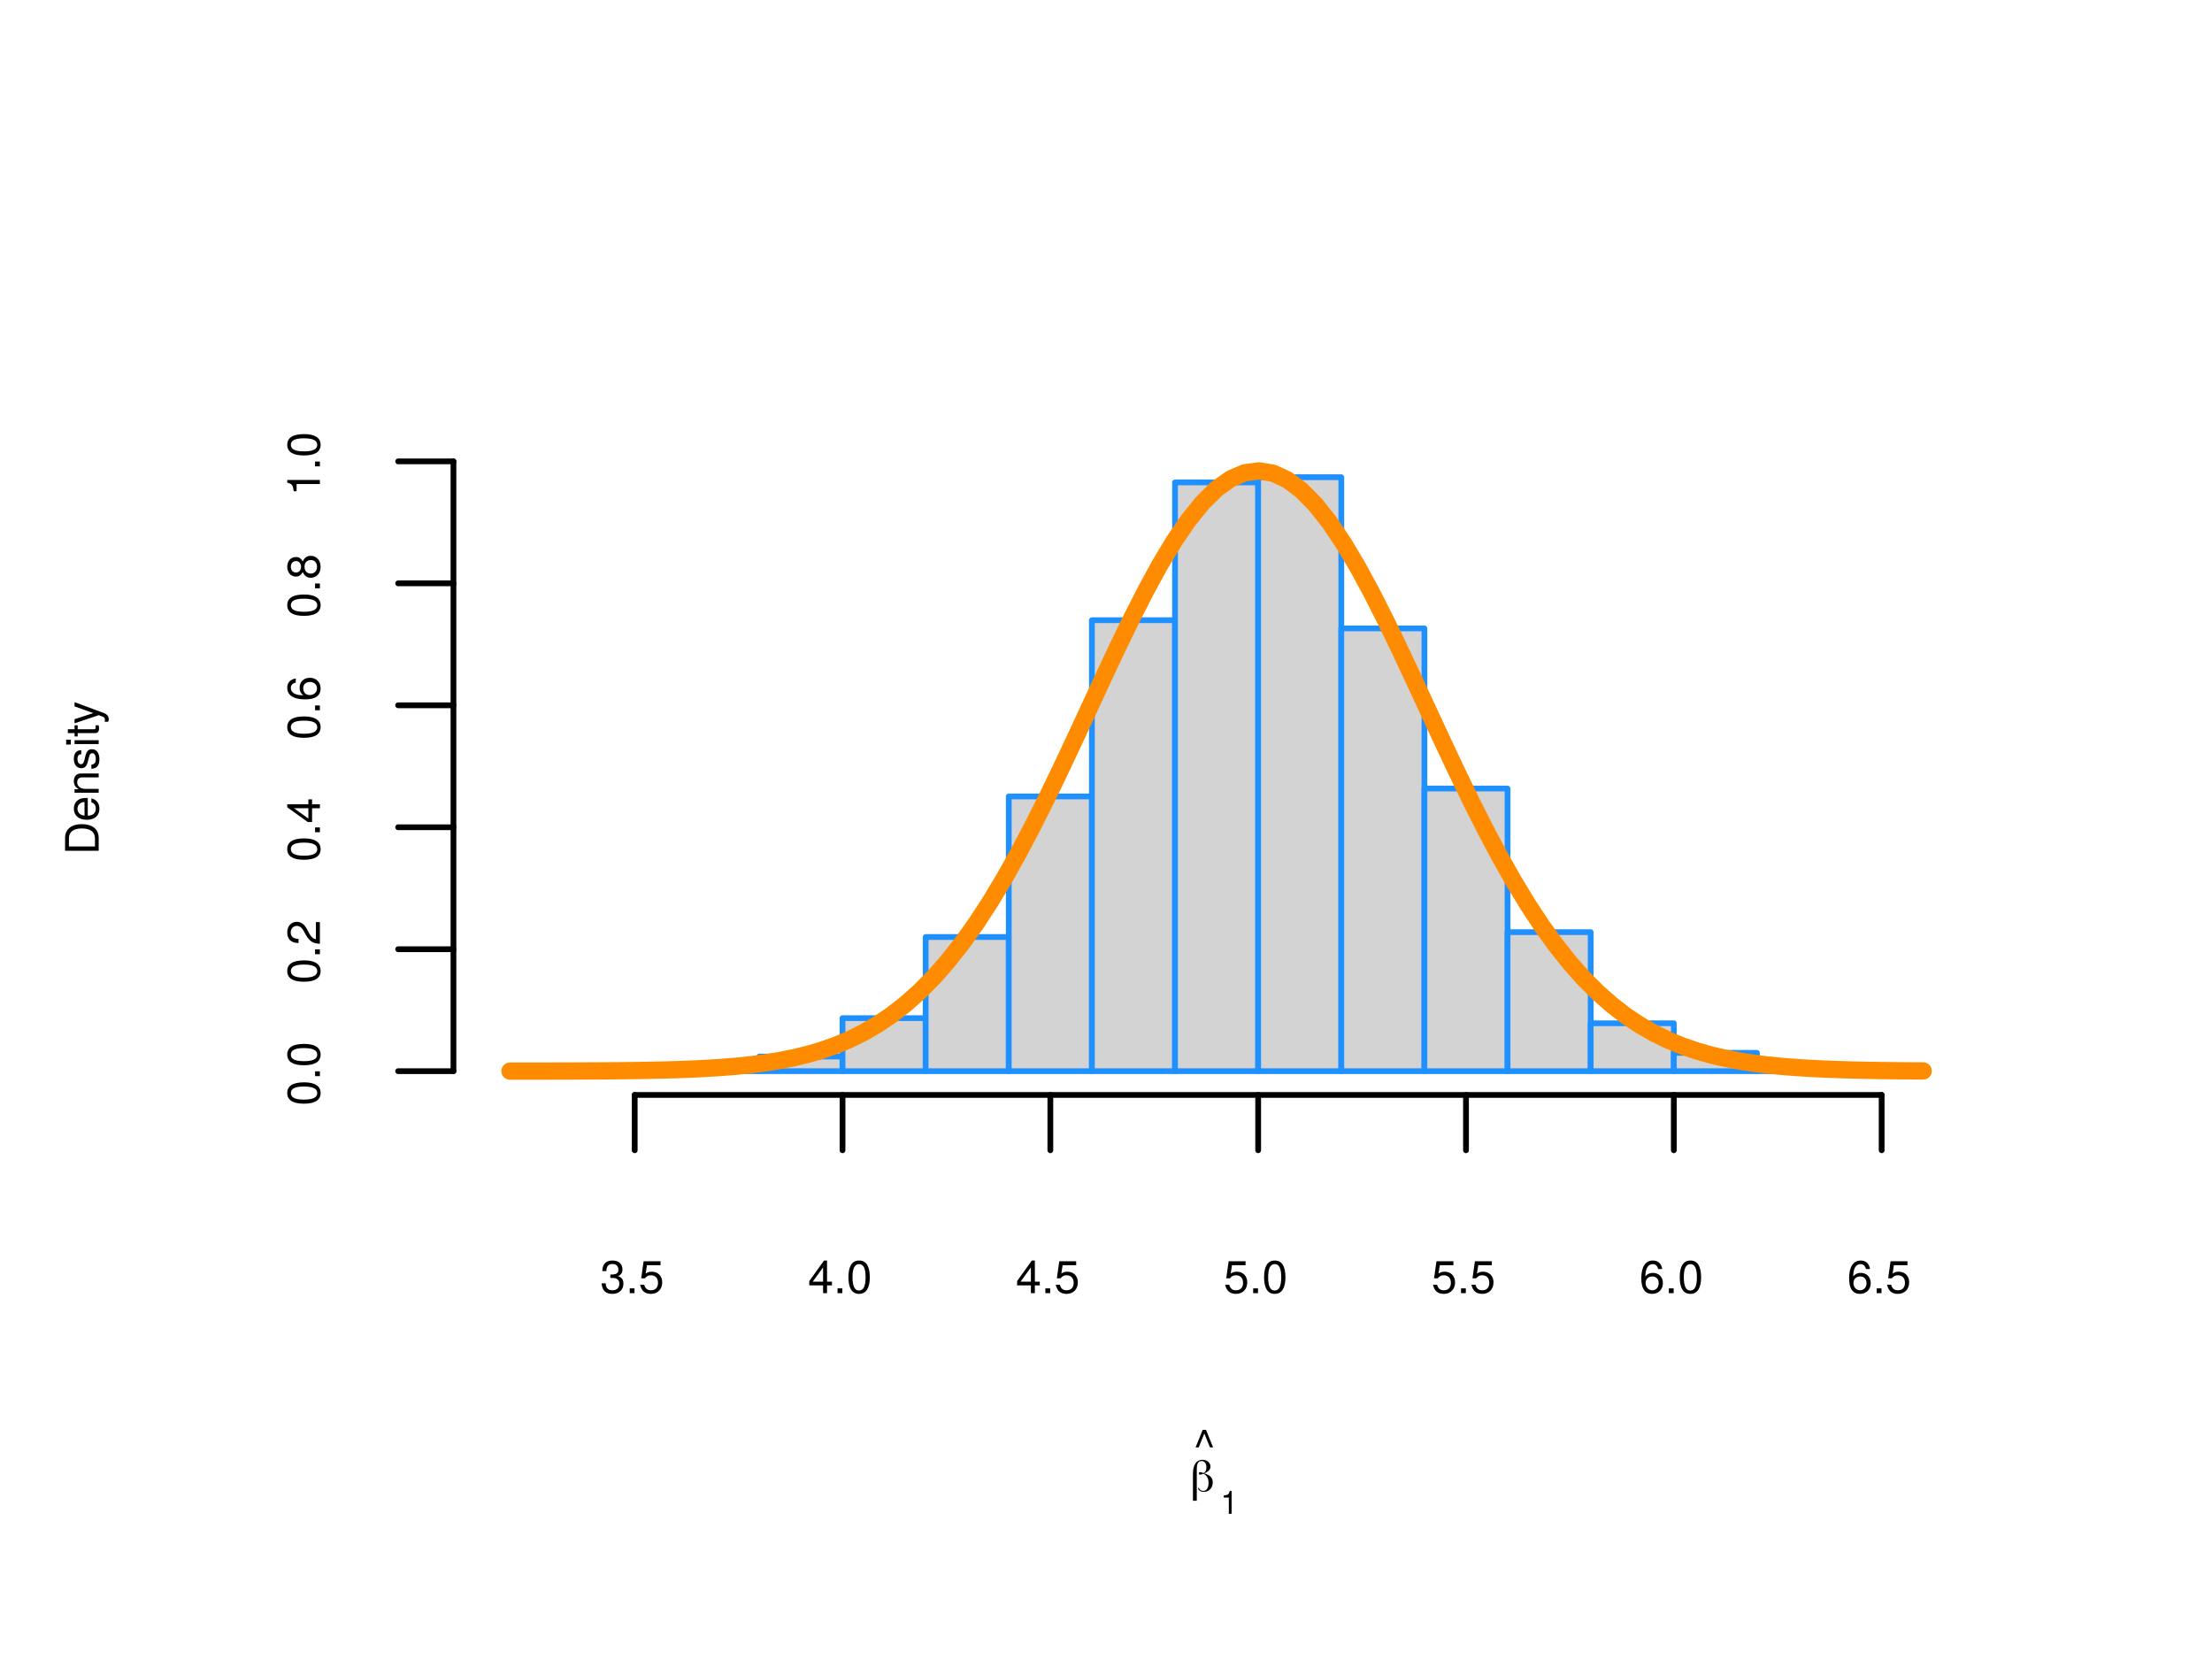 <?xml version="1.0" encoding="UTF-8"?>
<svg xmlns="http://www.w3.org/2000/svg" xmlns:xlink="http://www.w3.org/1999/xlink" width="288pt" height="216pt" viewBox="0 0 288 216" version="1.1">
<defs>
<g>
<symbol overflow="visible" id="glyph0-0">
<path style="stroke:none;" d="M 0.203 0 L 0.203 -4 L 1.797 -4 L 1.797 0 Z M 0.406 -0.203 L 1.594 -0.203 L 1.594 -3.797 L 0.406 -3.797 Z M 0.406 -0.203 "/>
</symbol>
<symbol overflow="visible" id="glyph0-1">
<path style="stroke:none;" d="M 1.203 -0.469 C 1.234 -0.352 1.301 -0.258 1.406 -0.188 C 1.508 -0.113 1.629 -0.078 1.766 -0.078 C 1.984 -0.078 2.148 -0.172 2.266 -0.359 C 2.391 -0.547 2.453 -0.797 2.453 -1.109 C 2.453 -1.43 2.391 -1.691 2.266 -1.891 C 2.148 -2.086 1.984 -2.227 1.766 -2.312 C 1.766 -2.312 1.758 -2.312 1.75 -2.312 C 1.738 -2.301 1.719 -2.289 1.688 -2.281 C 1.539 -2.219 1.43 -2.188 1.359 -2.188 C 1.305 -2.188 1.266 -2.203 1.234 -2.234 C 1.211 -2.266 1.203 -2.305 1.203 -2.359 C 1.203 -2.422 1.211 -2.461 1.234 -2.484 C 1.266 -2.504 1.312 -2.516 1.375 -2.516 C 1.426 -2.516 1.531 -2.488 1.688 -2.438 L 1.781 -2.406 C 1.914 -2.457 2.016 -2.547 2.078 -2.672 C 2.141 -2.797 2.172 -2.957 2.172 -3.156 C 2.172 -3.406 2.113 -3.602 2 -3.75 C 1.895 -3.895 1.742 -3.969 1.547 -3.969 C 1.328 -3.969 1.164 -3.879 1.062 -3.703 C 0.969 -3.535 0.922 -3.242 0.922 -2.828 L 0.922 1.203 L 0.422 1.203 L 0.422 -2.266 C 0.422 -2.859 0.523 -3.316 0.734 -3.641 C 0.953 -3.961 1.254 -4.125 1.641 -4.125 C 1.953 -4.125 2.207 -4.039 2.406 -3.875 C 2.602 -3.707 2.703 -3.492 2.703 -3.234 C 2.703 -3.047 2.633 -2.879 2.5 -2.734 C 2.363 -2.586 2.164 -2.469 1.906 -2.375 L 1.859 -2.359 L 1.906 -2.344 C 2.27 -2.258 2.539 -2.117 2.719 -1.922 C 2.906 -1.734 3 -1.492 3 -1.203 C 3 -0.836 2.891 -0.535 2.672 -0.297 C 2.453 -0.066 2.176 0.047 1.844 0.047 C 1.633 0.047 1.457 0 1.312 -0.094 C 1.176 -0.188 1.098 -0.312 1.078 -0.469 Z M 1.203 -0.469 "/>
</symbol>
<symbol overflow="visible" id="glyph1-0">
<path style="stroke:none;" d=""/>
</symbol>
<symbol overflow="visible" id="glyph1-1">
<path style="stroke:none;" d="M 2.547 -1.969 L 1.625 -4.25 L 1.188 -4.25 L 0.266 -1.969 L 0.672 -1.969 L 1.406 -3.781 L 2.141 -1.969 Z M 2.547 -1.969 "/>
</symbol>
<symbol overflow="visible" id="glyph1-2">
<path style="stroke:none;" d="M 3.031 -1.234 C 3.031 -1.75 2.828 -2.047 2.312 -2.219 C 2.719 -2.375 2.906 -2.656 2.906 -3.078 C 2.906 -3.812 2.422 -4.25 1.609 -4.25 C 0.75 -4.25 0.297 -3.781 0.281 -2.875 L 0.812 -2.875 C 0.828 -3.516 1.078 -3.797 1.625 -3.797 C 2.094 -3.797 2.375 -3.516 2.375 -3.062 C 2.375 -2.609 2.172 -2.422 1.328 -2.422 L 1.328 -1.984 L 1.609 -1.984 C 2.203 -1.984 2.5 -1.703 2.5 -1.234 C 2.5 -0.703 2.172 -0.375 1.609 -0.375 C 1.031 -0.375 0.75 -0.672 0.719 -1.281 L 0.188 -1.281 C 0.266 -0.344 0.719 0.094 1.594 0.094 C 2.469 0.094 3.031 -0.438 3.031 -1.234 Z M 3.031 -1.234 "/>
</symbol>
<symbol overflow="visible" id="glyph1-3">
<path style="stroke:none;" d="M 1.141 0 L 1.141 -0.625 L 0.516 -0.625 L 0.516 0 Z M 1.141 0 "/>
</symbol>
<symbol overflow="visible" id="glyph1-4">
<path style="stroke:none;" d="M 3.078 -1.406 C 3.078 -2.25 2.516 -2.797 1.703 -2.797 C 1.406 -2.797 1.156 -2.719 0.922 -2.547 L 1.094 -3.641 L 2.859 -3.641 L 2.859 -4.156 L 0.656 -4.156 L 0.344 -1.938 L 0.828 -1.938 C 1.078 -2.234 1.281 -2.328 1.609 -2.328 C 2.172 -2.328 2.531 -1.969 2.531 -1.344 C 2.531 -0.719 2.188 -0.375 1.609 -0.375 C 1.141 -0.375 0.859 -0.609 0.734 -1.094 L 0.203 -1.094 C 0.391 -0.25 0.859 0.094 1.625 0.094 C 2.484 0.094 3.078 -0.516 3.078 -1.406 Z M 3.078 -1.406 "/>
</symbol>
<symbol overflow="visible" id="glyph1-5">
<path style="stroke:none;" d="M 3.125 -1.016 L 3.125 -1.5 L 2.484 -1.5 L 2.484 -4.25 L 2.094 -4.25 L 0.172 -1.578 L 0.172 -1.016 L 1.969 -1.016 L 1.969 0 L 2.484 0 L 2.484 -1.016 Z M 1.969 -1.5 L 0.625 -1.5 L 1.969 -3.359 Z M 1.969 -1.5 "/>
</symbol>
<symbol overflow="visible" id="glyph1-6">
<path style="stroke:none;" d="M 3.047 -2.047 C 3.047 -3.516 2.578 -4.25 1.656 -4.25 C 0.734 -4.25 0.266 -3.516 0.266 -2.078 C 0.266 -0.641 0.734 0.094 1.656 0.094 C 2.547 0.094 3.047 -0.641 3.047 -2.047 Z M 2.5 -2.094 C 2.5 -0.891 2.219 -0.344 1.641 -0.344 C 1.078 -0.344 0.797 -0.906 0.797 -2.078 C 0.797 -3.234 1.078 -3.781 1.656 -3.781 C 2.219 -3.781 2.5 -3.234 2.5 -2.094 Z M 2.5 -2.094 "/>
</symbol>
<symbol overflow="visible" id="glyph1-7">
<path style="stroke:none;" d="M 3.078 -1.312 C 3.078 -2.109 2.531 -2.641 1.781 -2.641 C 1.359 -2.641 1.031 -2.484 0.797 -2.172 C 0.797 -3.203 1.141 -3.781 1.75 -3.781 C 2.125 -3.781 2.375 -3.547 2.453 -3.141 L 2.984 -3.141 C 2.891 -3.844 2.438 -4.25 1.781 -4.25 C 0.797 -4.25 0.266 -3.422 0.266 -1.938 C 0.266 -0.609 0.719 0.094 1.688 0.094 C 2.5 0.094 3.078 -0.484 3.078 -1.312 Z M 2.531 -1.281 C 2.531 -0.75 2.172 -0.375 1.688 -0.375 C 1.203 -0.375 0.828 -0.766 0.828 -1.312 C 0.828 -1.844 1.188 -2.172 1.703 -2.172 C 2.219 -2.172 2.531 -1.844 2.531 -1.281 Z M 2.531 -1.281 "/>
</symbol>
<symbol overflow="visible" id="glyph2-0">
<path style="stroke:none;" d=""/>
</symbol>
<symbol overflow="visible" id="glyph2-1">
<path style="stroke:none;" d="M 1.453 0 L 1.453 -2.984 L 1.219 -2.984 C 1.078 -2.516 1 -2.453 0.422 -2.391 L 0.422 -2.125 L 1.094 -2.125 L 1.094 0 Z M 1.453 0 "/>
</symbol>
<symbol overflow="visible" id="glyph3-0">
<path style="stroke:none;" d=""/>
</symbol>
<symbol overflow="visible" id="glyph3-1">
<path style="stroke:none;" d="M -2.188 -4 C -3.547 -4 -4.375 -3.328 -4.375 -2.219 L -4.375 -0.531 L 0 -0.531 L 0 -2.219 C 0 -3.328 -0.828 -4 -2.188 -4 Z M -2.188 -3.438 C -1.078 -3.438 -0.484 -2.984 -0.484 -2.125 L -0.484 -1.094 L -3.875 -1.094 L -3.875 -2.125 C -3.875 -2.984 -3.297 -3.438 -2.188 -3.438 Z M -2.188 -3.438 "/>
</symbol>
<symbol overflow="visible" id="glyph3-2">
<path style="stroke:none;" d="M -1.422 -3.078 C -1.891 -3.078 -2.172 -3.047 -2.406 -2.953 C -2.922 -2.75 -3.234 -2.266 -3.234 -1.688 C -3.234 -0.797 -2.594 -0.234 -1.547 -0.234 C -0.516 -0.234 0.094 -0.781 0.094 -1.672 C 0.094 -2.391 -0.312 -2.891 -0.953 -3.016 L -0.953 -2.516 C -0.547 -2.375 -0.375 -2.094 -0.375 -1.688 C -0.375 -1.156 -0.703 -0.781 -1.422 -0.766 Z M -1.875 -2.547 C -1.875 -2.547 -1.844 -2.547 -1.844 -2.531 L -1.844 -0.781 C -2.391 -0.812 -2.766 -1.172 -2.766 -1.672 C -2.766 -2.172 -2.359 -2.547 -1.875 -2.547 Z M -1.875 -2.547 "/>
</symbol>
<symbol overflow="visible" id="glyph3-3">
<path style="stroke:none;" d="M 0 -2.922 L -2.375 -2.922 C -2.891 -2.922 -3.234 -2.531 -3.234 -1.922 C -3.234 -1.453 -3.047 -1.156 -2.609 -0.875 L -3.141 -0.875 L -3.141 -0.422 L 0 -0.422 L 0 -0.922 L -1.734 -0.922 C -2.375 -0.922 -2.797 -1.266 -2.797 -1.781 C -2.797 -2.172 -2.562 -2.422 -2.172 -2.422 L 0 -2.422 Z M 0 -2.922 "/>
</symbol>
<symbol overflow="visible" id="glyph3-4">
<path style="stroke:none;" d="M -0.875 -2.75 C -1.344 -2.75 -1.578 -2.484 -1.734 -1.859 L -1.844 -1.391 C -1.938 -0.984 -2.078 -0.797 -2.297 -0.797 C -2.594 -0.797 -2.766 -1.062 -2.766 -1.469 C -2.766 -1.875 -2.594 -2.094 -2.266 -2.094 L -2.266 -2.625 C -2.891 -2.625 -3.234 -2.219 -3.234 -1.484 C -3.234 -0.75 -2.859 -0.281 -2.281 -0.281 C -1.781 -0.281 -1.547 -0.531 -1.375 -1.281 L -1.25 -1.75 C -1.172 -2.094 -1.062 -2.234 -0.844 -2.234 C -0.547 -2.234 -0.375 -1.938 -0.375 -1.5 C -0.375 -1.047 -0.484 -0.797 -0.953 -0.734 L -0.953 -0.203 C -0.234 -0.234 0.094 -0.641 0.094 -1.453 C 0.094 -2.25 -0.281 -2.75 -0.875 -2.75 Z M -0.875 -2.75 "/>
</symbol>
<symbol overflow="visible" id="glyph3-5">
<path style="stroke:none;" d="M 0 -0.922 L -3.141 -0.922 L -3.141 -0.422 L 0 -0.422 Z M -3.625 -0.984 L -4.234 -0.984 L -4.234 -0.359 L -3.625 -0.359 Z M -3.625 -0.984 "/>
</symbol>
<symbol overflow="visible" id="glyph3-6">
<path style="stroke:none;" d="M 0 -1.531 L -0.422 -1.531 C -0.406 -1.453 -0.391 -1.375 -0.391 -1.281 C -0.391 -1.062 -0.453 -1.016 -0.672 -1.016 L -2.734 -1.016 L -2.734 -1.531 L -3.141 -1.531 L -3.141 -1.016 L -4.016 -1.016 L -4.016 -0.516 L -3.141 -0.516 L -3.141 -0.078 L -2.734 -0.078 L -2.734 -0.516 L -0.453 -0.516 C -0.141 -0.516 0.047 -0.719 0.047 -1.109 C 0.047 -1.234 0.031 -1.359 0 -1.531 Z M 0 -1.531 "/>
</symbol>
<symbol overflow="visible" id="glyph3-7">
<path style="stroke:none;" d="M -3.141 -2.875 L -3.141 -2.328 L -0.703 -1.453 L -3.141 -0.656 L -3.141 -0.125 L 0.016 -1.188 L 0.516 -0.984 C 0.734 -0.906 0.812 -0.797 0.812 -0.594 C 0.812 -0.516 0.797 -0.438 0.781 -0.328 L 1.234 -0.328 C 1.281 -0.422 1.312 -0.531 1.312 -0.656 C 1.312 -1.016 1.109 -1.297 0.656 -1.469 Z M -3.141 -2.875 "/>
</symbol>
<symbol overflow="visible" id="glyph3-8">
<path style="stroke:none;" d="M -2.047 -3.047 C -3.516 -3.047 -4.25 -2.578 -4.25 -1.656 C -4.25 -0.734 -3.516 -0.266 -2.078 -0.266 C -0.641 -0.266 0.094 -0.734 0.094 -1.656 C 0.094 -2.547 -0.641 -3.047 -2.047 -3.047 Z M -2.094 -2.5 C -0.891 -2.5 -0.344 -2.219 -0.344 -1.641 C -0.344 -1.078 -0.906 -0.797 -2.078 -0.797 C -3.234 -0.797 -3.781 -1.078 -3.781 -1.656 C -3.781 -2.219 -3.234 -2.5 -2.094 -2.5 Z M -2.094 -2.5 "/>
</symbol>
<symbol overflow="visible" id="glyph3-9">
<path style="stroke:none;" d="M 0 -1.141 L -0.625 -1.141 L -0.625 -0.516 L 0 -0.516 Z M 0 -1.141 "/>
</symbol>
<symbol overflow="visible" id="glyph3-10">
<path style="stroke:none;" d="M -3 -3.062 C -3.719 -3.062 -4.25 -2.516 -4.25 -1.703 C -4.25 -0.828 -3.812 -0.328 -2.781 -0.297 L -2.781 -0.828 C -3.484 -0.875 -3.797 -1.156 -3.797 -1.688 C -3.797 -2.172 -3.453 -2.531 -3 -2.531 C -2.656 -2.531 -2.375 -2.328 -2.156 -1.953 L -1.844 -1.391 C -1.344 -0.516 -0.938 -0.25 0 -0.203 L 0 -3.031 L -0.516 -3.031 L -0.516 -0.797 C -0.875 -0.859 -1.094 -1.047 -1.391 -1.562 L -1.719 -2.172 C -2.047 -2.766 -2.484 -3.062 -3 -3.062 Z M -3 -3.062 "/>
</symbol>
<symbol overflow="visible" id="glyph3-11">
<path style="stroke:none;" d="M -1.016 -3.125 L -1.5 -3.125 L -1.5 -2.484 L -4.25 -2.484 L -4.25 -2.094 L -1.578 -0.172 L -1.016 -0.172 L -1.016 -1.969 L 0 -1.969 L 0 -2.484 L -1.016 -2.484 Z M -1.5 -1.969 L -1.5 -0.625 L -3.359 -1.969 Z M -1.5 -1.969 "/>
</symbol>
<symbol overflow="visible" id="glyph3-12">
<path style="stroke:none;" d="M -1.312 -3.078 C -2.109 -3.078 -2.641 -2.531 -2.641 -1.781 C -2.641 -1.359 -2.484 -1.031 -2.172 -0.797 C -3.203 -0.797 -3.781 -1.141 -3.781 -1.75 C -3.781 -2.125 -3.547 -2.375 -3.141 -2.453 L -3.141 -2.984 C -3.844 -2.891 -4.25 -2.438 -4.25 -1.781 C -4.25 -0.797 -3.422 -0.266 -1.938 -0.266 C -0.609 -0.266 0.094 -0.719 0.094 -1.688 C 0.094 -2.5 -0.484 -3.078 -1.312 -3.078 Z M -1.281 -2.531 C -0.75 -2.531 -0.375 -2.172 -0.375 -1.688 C -0.375 -1.203 -0.766 -0.828 -1.312 -0.828 C -1.844 -0.828 -2.172 -1.188 -2.172 -1.703 C -2.172 -2.219 -1.844 -2.531 -1.281 -2.531 Z M -1.281 -2.531 "/>
</symbol>
<symbol overflow="visible" id="glyph3-13">
<path style="stroke:none;" d="M -1.203 -3.078 C -1.672 -3.078 -2 -2.844 -2.234 -2.344 C -2.5 -2.781 -2.719 -2.922 -3.125 -2.922 C -3.781 -2.922 -4.25 -2.406 -4.25 -1.656 C -4.25 -0.906 -3.781 -0.375 -3.125 -0.375 C -2.719 -0.375 -2.516 -0.516 -2.234 -0.953 C -2 -0.469 -1.672 -0.219 -1.203 -0.219 C -0.422 -0.219 0.094 -0.812 0.094 -1.656 C 0.094 -2.484 -0.422 -3.078 -1.203 -3.078 Z M -3.109 -2.391 C -2.719 -2.391 -2.453 -2.094 -2.453 -1.656 C -2.453 -1.203 -2.719 -0.906 -3.109 -0.906 C -3.516 -0.906 -3.781 -1.203 -3.781 -1.656 C -3.781 -2.094 -3.516 -2.391 -3.109 -2.391 Z M -1.188 -2.531 C -0.688 -2.531 -0.375 -2.172 -0.375 -1.641 C -0.375 -1.125 -0.703 -0.766 -1.188 -0.766 C -1.688 -0.766 -2 -1.125 -2 -1.656 C -2 -2.172 -1.688 -2.531 -1.188 -2.531 Z M -1.188 -2.531 "/>
</symbol>
<symbol overflow="visible" id="glyph3-14">
<path style="stroke:none;" d="M 0 -2.078 L -4.25 -2.078 L -4.25 -1.734 C -3.594 -1.547 -3.516 -1.422 -3.406 -0.609 L -3.031 -0.609 L -3.031 -1.547 L 0 -1.547 Z M 0 -2.078 "/>
</symbol>
</g>
</defs>
<g id="surface131">
<rect x="0" y="0" width="288" height="216" style="fill:rgb(100%,100%,100%);fill-opacity:1;stroke:none;"/>
<g style="fill:rgb(0%,0%,0%);fill-opacity:1;">
  <use xlink:href="#glyph0-1" x="154.898" y="194.191"/>
</g>
<g style="fill:rgb(0%,0%,0%);fill-opacity:1;">
  <use xlink:href="#glyph1-1" x="155.398" y="190.419"/>
</g>
<g style="fill:rgb(0%,0%,0%);fill-opacity:1;">
  <use xlink:href="#glyph2-1" x="158.898" y="197.102"/>
</g>
<g style="fill:rgb(0%,0%,0%);fill-opacity:1;">
  <use xlink:href="#glyph3-1" x="12.849" y="111.301"/>
  <use xlink:href="#glyph3-2" x="12.849" y="106.969"/>
  <use xlink:href="#glyph3-3" x="12.849" y="103.633"/>
  <use xlink:href="#glyph3-4" x="12.849" y="100.297"/>
  <use xlink:href="#glyph3-5" x="12.849" y="97.297"/>
  <use xlink:href="#glyph3-6" x="12.849" y="95.965"/>
  <use xlink:href="#glyph3-7" x="12.849" y="94.297"/>
</g>
<path style="fill:none;stroke-width:0.75;stroke-linecap:round;stroke-linejoin:round;stroke:rgb(0%,0%,0%);stroke-opacity:1;stroke-miterlimit:10;" d="M 82.637 142.559 L 244.988 142.559 "/>
<path style="fill:none;stroke-width:0.75;stroke-linecap:round;stroke-linejoin:round;stroke:rgb(0%,0%,0%);stroke-opacity:1;stroke-miterlimit:10;" d="M 82.637 142.559 L 82.637 149.762 "/>
<path style="fill:none;stroke-width:0.75;stroke-linecap:round;stroke-linejoin:round;stroke:rgb(0%,0%,0%);stroke-opacity:1;stroke-miterlimit:10;" d="M 109.695 142.559 L 109.695 149.762 "/>
<path style="fill:none;stroke-width:0.75;stroke-linecap:round;stroke-linejoin:round;stroke:rgb(0%,0%,0%);stroke-opacity:1;stroke-miterlimit:10;" d="M 136.754 142.559 L 136.754 149.762 "/>
<path style="fill:none;stroke-width:0.75;stroke-linecap:round;stroke-linejoin:round;stroke:rgb(0%,0%,0%);stroke-opacity:1;stroke-miterlimit:10;" d="M 163.812 142.559 L 163.812 149.762 "/>
<path style="fill:none;stroke-width:0.75;stroke-linecap:round;stroke-linejoin:round;stroke:rgb(0%,0%,0%);stroke-opacity:1;stroke-miterlimit:10;" d="M 190.871 142.559 L 190.871 149.762 "/>
<path style="fill:none;stroke-width:0.75;stroke-linecap:round;stroke-linejoin:round;stroke:rgb(0%,0%,0%);stroke-opacity:1;stroke-miterlimit:10;" d="M 217.93 142.559 L 217.93 149.762 "/>
<path style="fill:none;stroke-width:0.75;stroke-linecap:round;stroke-linejoin:round;stroke:rgb(0%,0%,0%);stroke-opacity:1;stroke-miterlimit:10;" d="M 244.988 142.559 L 244.988 149.762 "/>
<g style="fill:rgb(0%,0%,0%);fill-opacity:1;">
  <use xlink:href="#glyph1-2" x="78.137" y="168.368"/>
  <use xlink:href="#glyph1-3" x="81.473" y="168.368"/>
  <use xlink:href="#glyph1-4" x="83.141" y="168.368"/>
</g>
<g style="fill:rgb(0%,0%,0%);fill-opacity:1;">
  <use xlink:href="#glyph1-5" x="105.195" y="168.368"/>
  <use xlink:href="#glyph1-3" x="108.531" y="168.368"/>
  <use xlink:href="#glyph1-6" x="110.199" y="168.368"/>
</g>
<g style="fill:rgb(0%,0%,0%);fill-opacity:1;">
  <use xlink:href="#glyph1-5" x="132.254" y="168.368"/>
  <use xlink:href="#glyph1-3" x="135.59" y="168.368"/>
  <use xlink:href="#glyph1-4" x="137.258" y="168.368"/>
</g>
<g style="fill:rgb(0%,0%,0%);fill-opacity:1;">
  <use xlink:href="#glyph1-4" x="159.312" y="168.368"/>
  <use xlink:href="#glyph1-3" x="162.648" y="168.368"/>
  <use xlink:href="#glyph1-6" x="164.316" y="168.368"/>
</g>
<g style="fill:rgb(0%,0%,0%);fill-opacity:1;">
  <use xlink:href="#glyph1-4" x="186.371" y="168.368"/>
  <use xlink:href="#glyph1-3" x="189.707" y="168.368"/>
  <use xlink:href="#glyph1-4" x="191.375" y="168.368"/>
</g>
<g style="fill:rgb(0%,0%,0%);fill-opacity:1;">
  <use xlink:href="#glyph1-7" x="213.43" y="168.368"/>
  <use xlink:href="#glyph1-3" x="216.766" y="168.368"/>
  <use xlink:href="#glyph1-6" x="218.434" y="168.368"/>
</g>
<g style="fill:rgb(0%,0%,0%);fill-opacity:1;">
  <use xlink:href="#glyph1-7" x="240.488" y="168.368"/>
  <use xlink:href="#glyph1-3" x="243.824" y="168.368"/>
  <use xlink:href="#glyph1-4" x="245.492" y="168.368"/>
</g>
<path style="fill:none;stroke-width:0.75;stroke-linecap:round;stroke-linejoin:round;stroke:rgb(0%,0%,0%);stroke-opacity:1;stroke-miterlimit:10;" d="M 59.039 139.465 L 59.039 60.07 "/>
<path style="fill:none;stroke-width:0.75;stroke-linecap:round;stroke-linejoin:round;stroke:rgb(0%,0%,0%);stroke-opacity:1;stroke-miterlimit:10;" d="M 59.039 139.465 L 51.84 139.465 "/>
<path style="fill:none;stroke-width:0.75;stroke-linecap:round;stroke-linejoin:round;stroke:rgb(0%,0%,0%);stroke-opacity:1;stroke-miterlimit:10;" d="M 59.039 123.586 L 51.84 123.586 "/>
<path style="fill:none;stroke-width:0.75;stroke-linecap:round;stroke-linejoin:round;stroke:rgb(0%,0%,0%);stroke-opacity:1;stroke-miterlimit:10;" d="M 59.039 107.707 L 51.84 107.707 "/>
<path style="fill:none;stroke-width:0.75;stroke-linecap:round;stroke-linejoin:round;stroke:rgb(0%,0%,0%);stroke-opacity:1;stroke-miterlimit:10;" d="M 59.039 91.828 L 51.84 91.828 "/>
<path style="fill:none;stroke-width:0.75;stroke-linecap:round;stroke-linejoin:round;stroke:rgb(0%,0%,0%);stroke-opacity:1;stroke-miterlimit:10;" d="M 59.039 75.949 L 51.84 75.949 "/>
<path style="fill:none;stroke-width:0.75;stroke-linecap:round;stroke-linejoin:round;stroke:rgb(0%,0%,0%);stroke-opacity:1;stroke-miterlimit:10;" d="M 59.039 60.07 L 51.84 60.07 "/>
<g style="fill:rgb(0%,0%,0%);fill-opacity:1;">
  <use xlink:href="#glyph3-8" x="41.649" y="143.965"/>
  <use xlink:href="#glyph3-9" x="41.649" y="140.629"/>
  <use xlink:href="#glyph3-8" x="41.649" y="138.961"/>
</g>
<g style="fill:rgb(0%,0%,0%);fill-opacity:1;">
  <use xlink:href="#glyph3-8" x="41.649" y="128.086"/>
  <use xlink:href="#glyph3-9" x="41.649" y="124.75"/>
  <use xlink:href="#glyph3-10" x="41.649" y="123.082"/>
</g>
<g style="fill:rgb(0%,0%,0%);fill-opacity:1;">
  <use xlink:href="#glyph3-8" x="41.649" y="112.207"/>
  <use xlink:href="#glyph3-9" x="41.649" y="108.871"/>
  <use xlink:href="#glyph3-11" x="41.649" y="107.203"/>
</g>
<g style="fill:rgb(0%,0%,0%);fill-opacity:1;">
  <use xlink:href="#glyph3-8" x="41.649" y="96.328"/>
  <use xlink:href="#glyph3-9" x="41.649" y="92.992"/>
  <use xlink:href="#glyph3-12" x="41.649" y="91.324"/>
</g>
<g style="fill:rgb(0%,0%,0%);fill-opacity:1;">
  <use xlink:href="#glyph3-8" x="41.649" y="80.449"/>
  <use xlink:href="#glyph3-9" x="41.649" y="77.113"/>
  <use xlink:href="#glyph3-13" x="41.649" y="75.445"/>
</g>
<g style="fill:rgb(0%,0%,0%);fill-opacity:1;">
  <use xlink:href="#glyph3-14" x="41.649" y="64.57"/>
  <use xlink:href="#glyph3-9" x="41.649" y="61.234"/>
  <use xlink:href="#glyph3-8" x="41.649" y="59.566"/>
</g>
<path style="fill-rule:nonzero;fill:rgb(82.745%,82.745%,82.745%);fill-opacity:1;stroke-width:0.75;stroke-linecap:round;stroke-linejoin:round;stroke:rgb(11.765%,56.471%,100%);stroke-opacity:1;stroke-miterlimit:10;" d="M 66.398 139.465 L 77.223 139.465 L 77.223 139.387 L 66.398 139.387 Z M 66.398 139.465 "/>
<path style="fill-rule:nonzero;fill:rgb(82.745%,82.745%,82.745%);fill-opacity:1;stroke-width:0.75;stroke-linecap:round;stroke-linejoin:round;stroke:rgb(11.765%,56.471%,100%);stroke-opacity:1;stroke-miterlimit:10;" d="M 77.223 139.465 L 88.047 139.465 L 88.047 139.426 L 77.223 139.426 Z M 77.223 139.465 "/>
<path style="fill-rule:nonzero;fill:rgb(82.745%,82.745%,82.745%);fill-opacity:1;stroke-width:0.75;stroke-linecap:round;stroke-linejoin:round;stroke:rgb(11.765%,56.471%,100%);stroke-opacity:1;stroke-miterlimit:10;" d="M 88.047 139.465 L 98.871 139.465 L 98.871 138.949 L 88.047 138.949 Z M 88.047 139.465 "/>
<path style="fill-rule:nonzero;fill:rgb(82.745%,82.745%,82.745%);fill-opacity:1;stroke-width:0.75;stroke-linecap:round;stroke-linejoin:round;stroke:rgb(11.765%,56.471%,100%);stroke-opacity:1;stroke-miterlimit:10;" d="M 98.871 139.465 L 109.695 139.465 L 109.695 137.559 L 98.871 137.559 Z M 98.871 139.465 "/>
<path style="fill-rule:nonzero;fill:rgb(82.745%,82.745%,82.745%);fill-opacity:1;stroke-width:0.75;stroke-linecap:round;stroke-linejoin:round;stroke:rgb(11.765%,56.471%,100%);stroke-opacity:1;stroke-miterlimit:10;" d="M 109.695 139.465 L 120.52 139.465 L 120.52 132.559 L 109.695 132.559 Z M 109.695 139.465 "/>
<path style="fill-rule:nonzero;fill:rgb(82.745%,82.745%,82.745%);fill-opacity:1;stroke-width:0.75;stroke-linecap:round;stroke-linejoin:round;stroke:rgb(11.765%,56.471%,100%);stroke-opacity:1;stroke-miterlimit:10;" d="M 120.52 139.465 L 131.344 139.465 L 131.344 121.996 L 120.52 121.996 Z M 120.52 139.465 "/>
<path style="fill-rule:nonzero;fill:rgb(82.745%,82.745%,82.745%);fill-opacity:1;stroke-width:0.75;stroke-linecap:round;stroke-linejoin:round;stroke:rgb(11.765%,56.471%,100%);stroke-opacity:1;stroke-miterlimit:10;" d="M 131.34 139.465 L 142.164 139.465 L 142.164 103.695 L 131.34 103.695 Z M 131.34 139.465 "/>
<path style="fill-rule:nonzero;fill:rgb(82.745%,82.745%,82.745%);fill-opacity:1;stroke-width:0.75;stroke-linecap:round;stroke-linejoin:round;stroke:rgb(11.765%,56.471%,100%);stroke-opacity:1;stroke-miterlimit:10;" d="M 142.164 139.465 L 152.988 139.465 L 152.988 80.75 L 142.164 80.75 Z M 142.164 139.465 "/>
<path style="fill-rule:nonzero;fill:rgb(82.745%,82.745%,82.745%);fill-opacity:1;stroke-width:0.75;stroke-linecap:round;stroke-linejoin:round;stroke:rgb(11.765%,56.471%,100%);stroke-opacity:1;stroke-miterlimit:10;" d="M 152.988 139.465 L 163.812 139.465 L 163.812 62.805 L 152.988 62.805 Z M 152.988 139.465 "/>
<path style="fill-rule:nonzero;fill:rgb(82.745%,82.745%,82.745%);fill-opacity:1;stroke-width:0.75;stroke-linecap:round;stroke-linejoin:round;stroke:rgb(11.765%,56.471%,100%);stroke-opacity:1;stroke-miterlimit:10;" d="M 163.812 139.465 L 174.637 139.465 L 174.637 62.133 L 163.812 62.133 Z M 163.812 139.465 "/>
<path style="fill-rule:nonzero;fill:rgb(82.745%,82.745%,82.745%);fill-opacity:1;stroke-width:0.75;stroke-linecap:round;stroke-linejoin:round;stroke:rgb(11.765%,56.471%,100%);stroke-opacity:1;stroke-miterlimit:10;" d="M 174.637 139.465 L 185.461 139.465 L 185.461 81.82 L 174.637 81.82 Z M 174.637 139.465 "/>
<path style="fill-rule:nonzero;fill:rgb(82.745%,82.745%,82.745%);fill-opacity:1;stroke-width:0.75;stroke-linecap:round;stroke-linejoin:round;stroke:rgb(11.765%,56.471%,100%);stroke-opacity:1;stroke-miterlimit:10;" d="M 185.457 139.465 L 196.281 139.465 L 196.281 102.664 L 185.457 102.664 Z M 185.457 139.465 "/>
<path style="fill-rule:nonzero;fill:rgb(82.745%,82.745%,82.745%);fill-opacity:1;stroke-width:0.75;stroke-linecap:round;stroke-linejoin:round;stroke:rgb(11.765%,56.471%,100%);stroke-opacity:1;stroke-miterlimit:10;" d="M 196.281 139.465 L 207.105 139.465 L 207.105 121.363 L 196.281 121.363 Z M 196.281 139.465 "/>
<path style="fill-rule:nonzero;fill:rgb(82.745%,82.745%,82.745%);fill-opacity:1;stroke-width:0.75;stroke-linecap:round;stroke-linejoin:round;stroke:rgb(11.765%,56.471%,100%);stroke-opacity:1;stroke-miterlimit:10;" d="M 207.105 139.465 L 217.93 139.465 L 217.93 133.23 L 207.105 133.23 Z M 207.105 139.465 "/>
<path style="fill-rule:nonzero;fill:rgb(82.745%,82.745%,82.745%);fill-opacity:1;stroke-width:0.75;stroke-linecap:round;stroke-linejoin:round;stroke:rgb(11.765%,56.471%,100%);stroke-opacity:1;stroke-miterlimit:10;" d="M 217.93 139.465 L 228.754 139.465 L 228.754 137.082 L 217.93 137.082 Z M 217.93 139.465 "/>
<path style="fill-rule:nonzero;fill:rgb(82.745%,82.745%,82.745%);fill-opacity:1;stroke-width:0.75;stroke-linecap:round;stroke-linejoin:round;stroke:rgb(11.765%,56.471%,100%);stroke-opacity:1;stroke-miterlimit:10;" d="M 228.754 139.465 L 239.578 139.465 L 239.578 139.066 L 228.754 139.066 Z M 228.754 139.465 "/>
<path style="fill-rule:nonzero;fill:rgb(82.745%,82.745%,82.745%);fill-opacity:1;stroke-width:0.75;stroke-linecap:round;stroke-linejoin:round;stroke:rgb(11.765%,56.471%,100%);stroke-opacity:1;stroke-miterlimit:10;" d="M 239.578 139.465 L 250.402 139.465 L 250.402 139.426 L 239.578 139.426 Z M 239.578 139.465 "/>
<path style="fill:none;stroke-width:2.25;stroke-linecap:round;stroke-linejoin:round;stroke:rgb(100%,54.902%,0%);stroke-opacity:1;stroke-miterlimit:10;" d="M 66.398 139.461 L 68.238 139.461 L 70.078 139.457 L 71.922 139.453 L 73.762 139.449 L 77.441 139.434 L 79.281 139.422 L 81.121 139.402 L 82.961 139.379 L 84.801 139.348 L 86.641 139.305 L 88.48 139.254 L 90.32 139.184 L 92.16 139.09 L 94 138.973 L 95.84 138.824 L 97.68 138.637 L 99.52 138.402 L 101.359 138.109 L 103.199 137.75 L 105.039 137.312 L 106.879 136.777 L 108.719 136.133 L 110.559 135.367 L 112.398 134.457 L 114.238 133.391 L 116.078 132.148 L 117.922 130.711 L 119.762 129.07 L 121.602 127.203 L 123.441 125.105 L 125.281 122.766 L 127.121 120.184 L 128.961 117.355 L 130.801 114.289 L 132.641 111 L 134.48 107.508 L 136.32 103.84 L 138.16 100.027 L 140 96.113 L 141.84 92.148 L 143.68 88.18 L 145.52 84.266 L 147.359 80.473 L 149.199 76.863 L 151.039 73.496 L 152.879 70.438 L 154.719 67.742 L 156.559 65.465 L 158.398 63.648 L 160.238 62.336 L 162.078 61.551 L 163.922 61.309 L 165.762 61.613 L 167.602 62.465 L 169.441 63.84 L 171.281 65.711 L 173.121 68.039 L 174.961 70.777 L 176.801 73.879 L 178.641 77.277 L 180.48 80.914 L 182.32 84.723 L 184.16 88.645 L 186 92.613 L 187.84 96.578 L 189.68 100.484 L 191.52 104.281 L 193.359 107.93 L 195.199 111.398 L 197.039 114.664 L 198.879 117.699 L 200.719 120.5 L 202.559 123.055 L 204.398 125.367 L 206.238 127.438 L 208.078 129.273 L 209.922 130.891 L 211.762 132.305 L 213.602 133.523 L 215.441 134.574 L 217.281 135.465 L 219.121 136.215 L 220.961 136.844 L 222.801 137.367 L 224.641 137.797 L 226.48 138.148 L 228.32 138.434 L 230.16 138.66 L 232 138.844 L 233.84 138.988 L 235.68 139.102 L 237.52 139.191 L 239.359 139.258 L 241.199 139.312 L 243.039 139.352 L 244.879 139.383 L 246.719 139.406 L 248.559 139.422 L 250.398 139.434 "/>
</g>
</svg>

